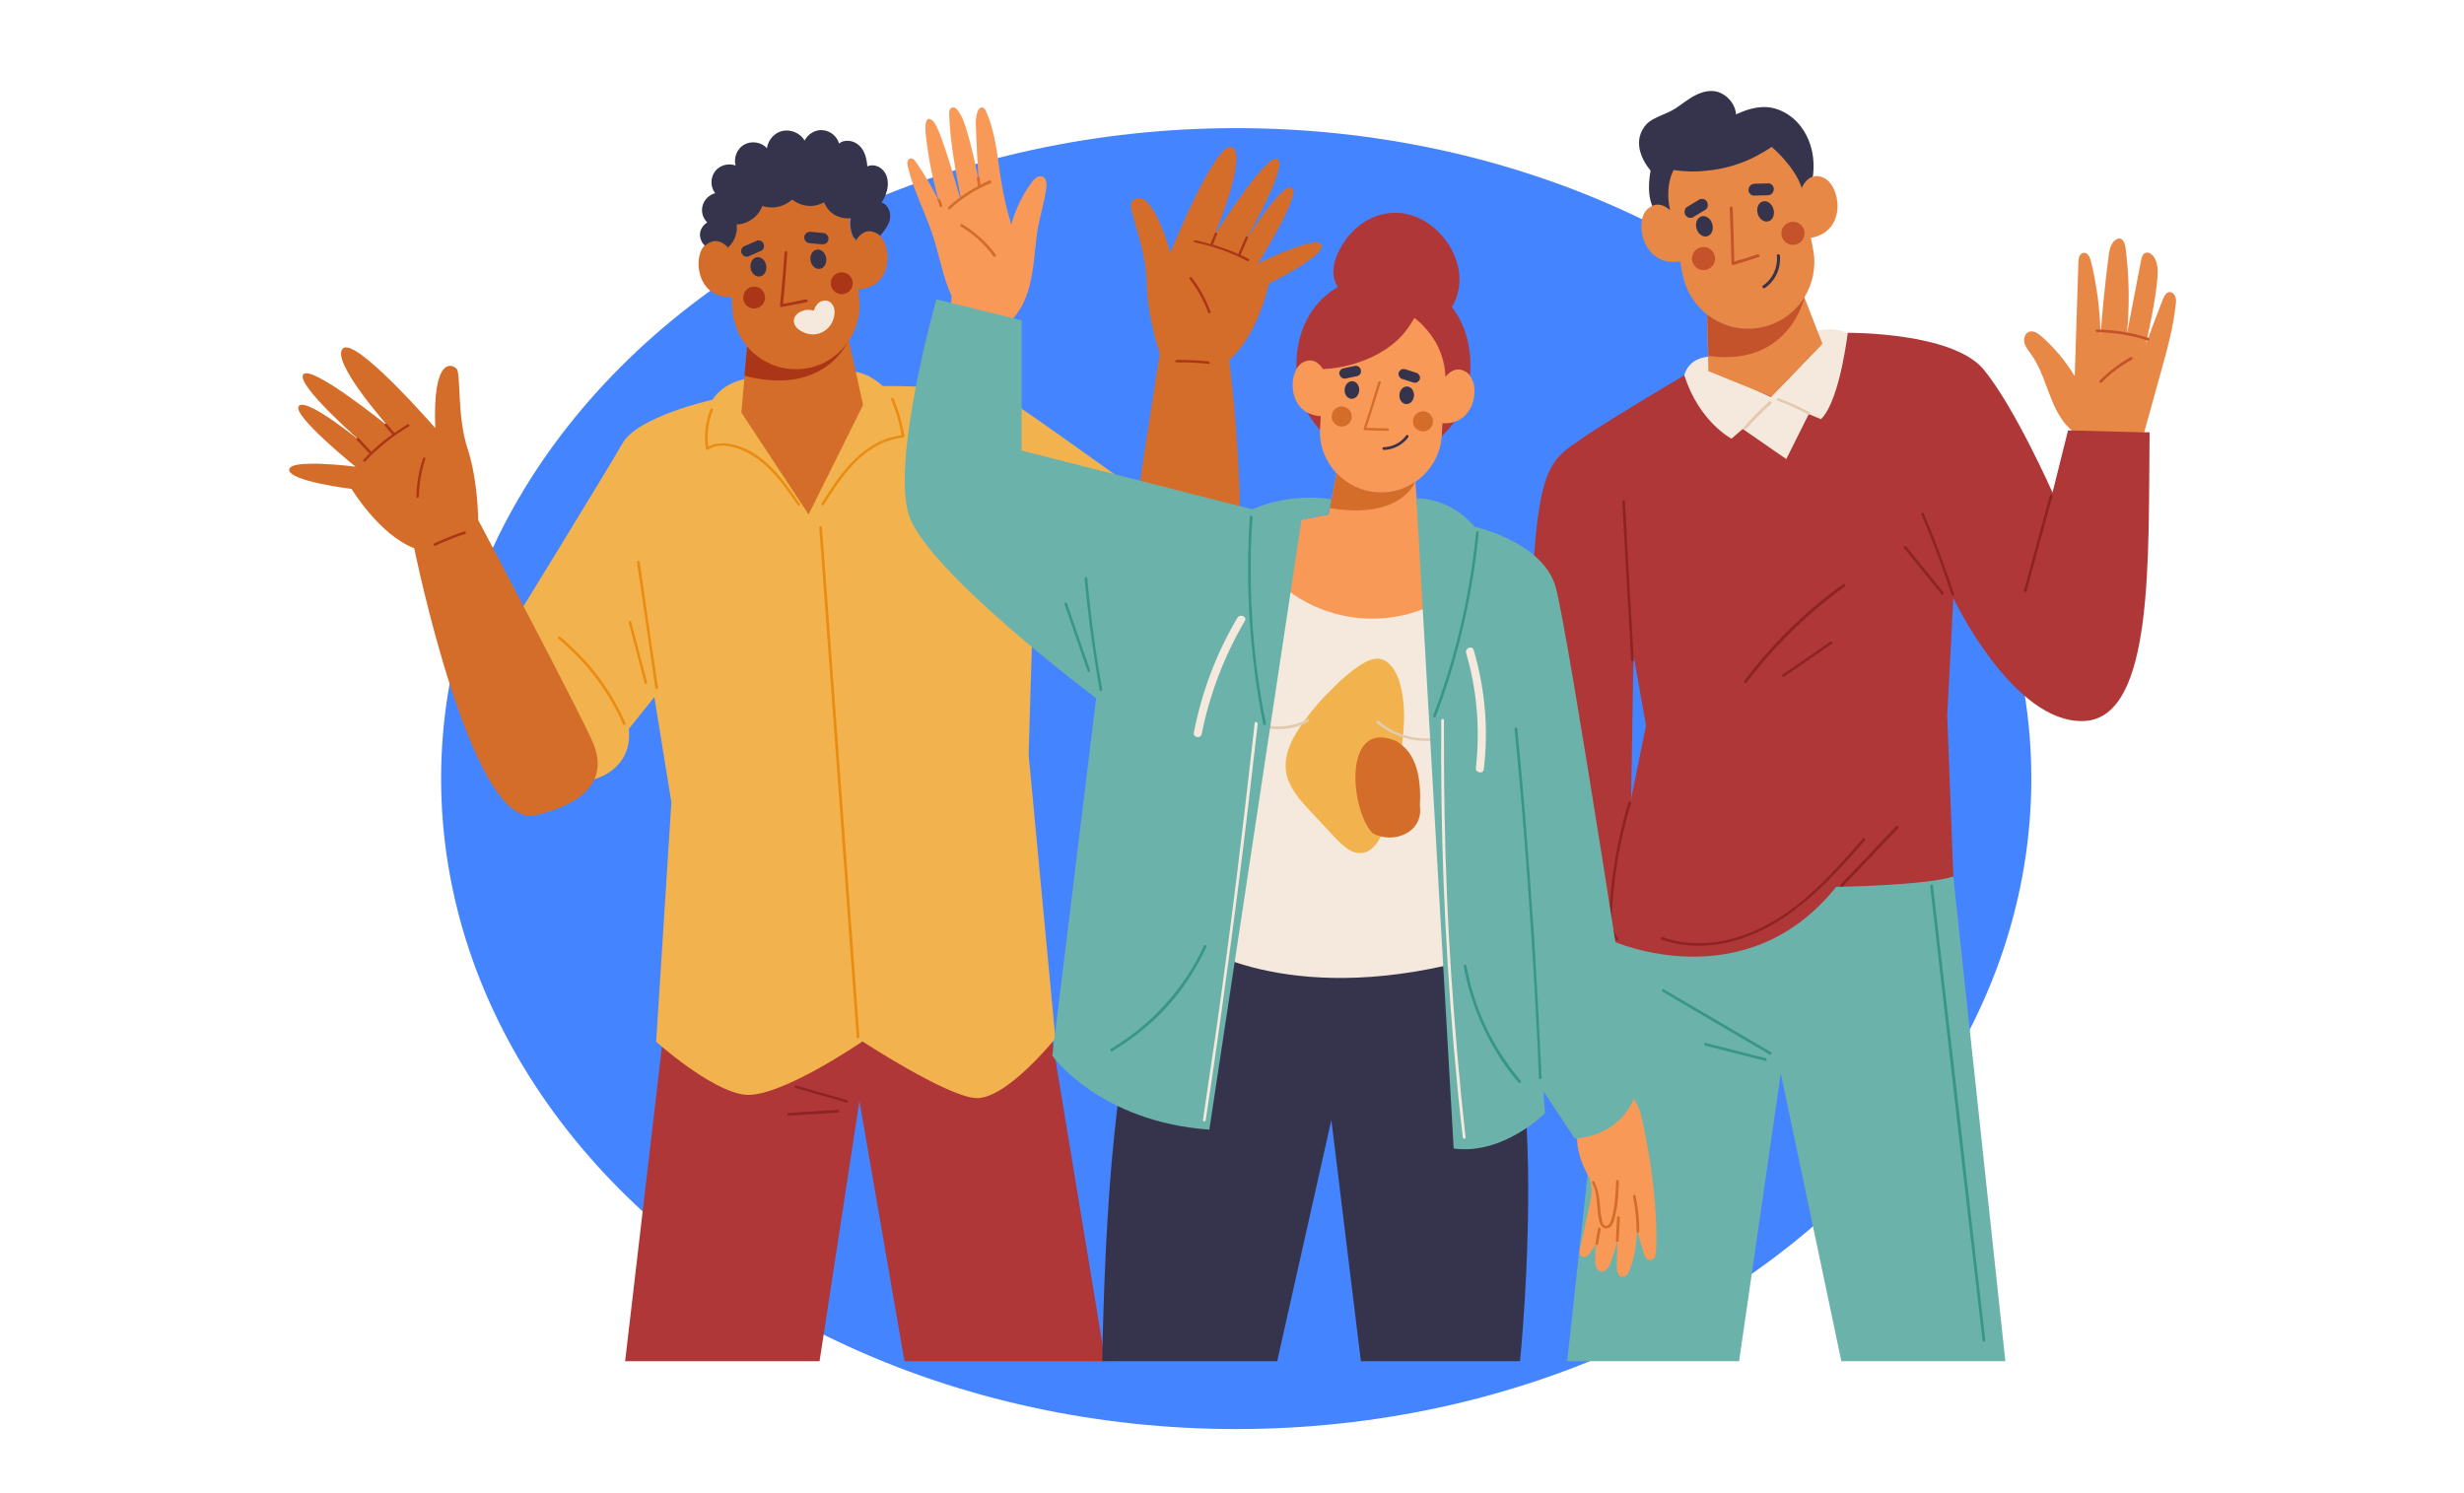 <svg width="330" height="200" viewBox="0 0 386 268" fill="none" xmlns="http://www.w3.org/2000/svg" >
<ellipse cx="193.758" cy="139.749" rx="142.694" ry="116.749" fill="#4584FF"/>
<g filter="url(#filter0_d_11768_7260)">
<path d="M331.79 255.744H302.356L291.489 204.084L284.007 255.744H253.153L257.358 217.299L260.034 193.108L261.672 178.527L303.502 167.715L322.452 168.807L331.79 255.744Z" fill="#6BB2AB"/>
<path d="M289.685 200.261C284.716 197.312 279.692 194.418 274.723 191.469C273.303 190.65 271.883 189.831 270.518 189.012C270.245 188.848 270.026 189.285 270.299 189.449C275.269 192.397 280.293 195.292 285.262 198.241C286.682 199.06 288.102 199.879 289.467 200.698C289.74 200.862 289.958 200.425 289.685 200.261Z" fill="#389688"/>
<path d="M288.756 201.353C285.152 200.425 281.603 199.551 277.998 198.623C277.671 198.568 277.616 199.005 277.944 199.114C281.548 200.043 285.097 200.916 288.702 201.845C288.975 201.954 289.084 201.463 288.756 201.353Z" fill="#389688"/>
<path d="M324.526 220.083C323.325 209.489 322.124 198.949 320.868 188.355C320.158 182.348 319.502 176.396 318.793 170.389C318.738 170.061 318.246 170.116 318.301 170.444L321.96 202.335C323.161 212.929 324.363 223.469 325.619 234.063C326.329 240.07 326.984 246.022 327.694 252.029C327.748 252.357 328.24 252.302 328.185 251.974L324.526 220.083Z" fill="#389688"/>
<path d="M362.371 66.035C361.934 70.24 360.787 74.335 359.641 78.431C358.603 82.199 357.566 85.912 356.528 89.68L344.733 89.407C343.477 88.643 342.439 87.55 341.674 86.294C340.528 84.547 339.872 82.581 339.108 80.615C338.398 78.649 337.633 76.738 336.432 75.045C335.995 74.39 335.449 73.789 335.231 73.025C335.012 72.26 335.285 71.277 335.995 71.004C336.76 70.676 337.633 71.222 338.289 71.823C340.582 73.844 342.603 76.246 344.186 78.868H344.241C344.46 72.096 344.678 65.379 344.896 58.608C344.896 58.226 344.951 57.843 345.06 57.461C345.224 57.079 345.552 56.806 345.879 56.806C346.589 56.751 346.971 57.625 347.135 58.28C348.227 62.649 348.774 67.127 348.883 71.605C349.21 66.908 349.702 62.212 350.303 57.516C350.412 56.533 350.576 55.495 351.286 54.731C351.559 54.458 351.886 54.239 352.269 54.239C352.978 54.294 353.251 55.168 353.361 55.877C354.016 61.065 354.125 66.308 353.579 71.496C354.453 67.072 355.272 62.649 356.146 58.171C356.255 57.68 356.364 57.188 356.746 56.915C357.402 56.478 358.221 57.079 358.603 57.789C359.258 58.99 359.149 60.41 359.04 61.775C358.658 65.598 357.839 69.42 357.019 73.188C358.002 70.458 359.04 67.782 360.078 65.106C360.296 64.56 360.624 63.96 361.17 63.85C361.661 63.796 362.098 64.178 362.262 64.615C362.48 65.106 362.426 65.598 362.371 66.035Z" fill="#E88846"/>
<path d="M260.035 193.109L257.359 217.301C254.956 216.591 252.608 213.26 251.844 211.348C250.315 207.799 250.751 203.867 250.697 200.099C250.861 197.478 249.932 194.31 251.243 191.962C253.263 190.488 255.994 191.908 258.178 192.399C258.888 192.563 259.489 192.781 260.035 193.109Z" fill="#E88846"/>
<path d="M356.2 89.023L343.749 88.696H343.039L340.254 99.836C340.254 99.836 333.483 84.546 327.913 77.774C322.342 71.002 303.557 71.166 303.557 71.166L278.273 76.354C278.273 76.354 260.908 86.566 255.829 90.115C250.751 93.665 248.129 94.375 247.037 113.979C245.945 133.529 247.856 193.981 247.856 193.981C247.856 193.981 251.952 197.64 259.87 194.746L261.454 180.384C261.454 180.384 285.154 190.978 301.427 170.609C301.427 170.609 317.373 170.39 322.452 168.752L321.36 139.919L322.452 118.785C322.452 118.785 333.155 141.338 345.879 140.847C358.603 140.355 357.401 111.14 357.674 89.023H356.2ZM264.621 154.827L265.058 128.942L267.297 141.666L264.621 154.827Z" fill="#AF3737"/>
<path d="M303.502 71.222C303.502 71.222 303.174 73.843 302.519 77.01C301.754 80.614 300.498 84.928 298.696 86.676L296.512 85.748L292.471 93.83L284.662 88.423L282.641 90.171C282.641 90.171 276.853 87.167 274.177 78.812C274.177 78.812 274.723 75.536 278.982 75.427L279.037 77.775L289.686 82.689L298.587 73.461L297.768 70.949C298.041 70.785 300.607 69.911 303.502 71.222Z" fill="#F4E9DC"/>
<path d="M357.509 72.096C354.506 71.114 351.393 70.622 348.226 70.567C347.898 70.567 347.953 71.059 348.281 71.059C351.339 71.114 354.397 71.605 357.291 72.533C357.619 72.642 357.782 72.206 357.509 72.096Z" fill="#C4532C"/>
<path d="M354.236 75.536C352.215 76.683 350.359 78.102 348.72 79.741C348.502 79.959 348.884 80.287 349.103 80.068C350.686 78.43 352.543 77.065 354.509 75.973C354.782 75.754 354.509 75.372 354.236 75.536Z" fill="#C4532C"/>
<path d="M263.854 107.701L263.527 101.421C263.527 101.094 263.035 101.148 263.035 101.476C263.472 108.848 263.854 116.275 264.291 123.647C264.4 125.722 264.51 127.797 264.619 129.927C264.619 130.255 265.11 130.2 265.11 129.872C264.673 122.5 264.237 115.073 263.854 107.701Z" fill="#8E2323"/>
<path d="M322.56 117.966C321.304 114.198 319.939 110.43 318.464 106.771C318.027 105.734 317.59 104.642 317.154 103.604C317.044 103.331 316.553 103.495 316.717 103.768C318.3 107.427 319.72 111.14 321.031 114.908C321.413 116 321.795 117.093 322.123 118.13C322.232 118.458 322.669 118.294 322.56 117.966Z" fill="#8E2323"/>
<path d="M320.705 117.804C318.466 115.019 316.227 112.234 313.989 109.503C313.77 109.285 313.388 109.558 313.606 109.776C315.845 112.561 318.084 115.346 320.323 118.077C320.487 118.35 320.869 118.077 320.705 117.804Z" fill="#8E2323"/>
<path d="M339.762 100.438C338.561 104.862 337.359 109.23 336.158 113.654C335.83 114.91 335.502 116.166 335.12 117.422C335.011 117.749 335.502 117.804 335.612 117.476C336.813 113.053 338.014 108.684 339.216 104.261C339.544 103.005 339.871 101.749 340.253 100.493C340.308 100.22 339.817 100.111 339.762 100.438Z" fill="#8E2323"/>
<path d="M312.186 159.743C308.855 163.238 305.578 166.679 302.247 170.174C302.028 170.392 302.411 170.72 302.629 170.501C305.96 167.006 309.237 163.566 312.568 160.071C312.786 159.798 312.404 159.47 312.186 159.743Z" fill="#8E2323"/>
<path d="M306.233 161.927C302.52 166.187 298.752 170.501 294.274 173.996C290.015 177.272 285.045 179.839 279.639 180.549C276.472 180.931 273.25 180.713 270.246 179.62C269.973 179.511 269.755 179.948 270.028 180.057C275.379 181.969 281.277 181.313 286.465 179.129C291.598 176.999 295.967 173.45 299.899 169.572C302.247 167.224 304.431 164.712 306.616 162.2C306.834 162.036 306.452 161.709 306.233 161.927Z" fill="#8E2323"/>
<path d="M264.13 155.483C263.147 158.814 262.328 162.2 261.782 165.64C261.509 167.333 261.236 169.026 261.072 170.719C260.908 172.303 260.744 173.941 260.744 175.579C260.744 177.163 260.963 178.801 261.891 180.112C262.055 180.385 262.492 180.057 262.273 179.839C261.399 178.692 261.181 177.217 261.181 175.852C261.181 174.269 261.345 172.63 261.509 171.047C261.836 167.716 262.382 164.384 263.147 161.108C263.584 159.251 264.075 157.395 264.621 155.538C264.731 155.265 264.239 155.21 264.13 155.483Z" fill="#8E2323"/>
<path d="M302.683 116.275C297.44 120.043 292.58 124.467 288.375 129.381C287.174 130.747 286.027 132.221 284.935 133.641C284.771 133.914 285.099 134.187 285.317 133.968C289.194 128.835 293.727 124.139 298.696 119.989C300.116 118.842 301.536 117.75 303.01 116.658C303.174 116.494 302.901 116.111 302.683 116.275Z" fill="#8E2323"/>
<path d="M300.392 126.595C297.552 128.561 294.658 130.526 291.819 132.492C291.546 132.656 291.873 133.038 292.092 132.875C294.931 130.909 297.826 128.943 300.665 126.977C300.938 126.813 300.665 126.431 300.392 126.595Z" fill="#8E2323"/>
<path d="M289.468 83.455C287.83 84.875 286.3 86.458 284.881 88.097C284.662 88.315 285.044 88.642 285.263 88.424C286.683 86.841 288.157 85.311 289.795 83.892C290.014 83.673 289.686 83.291 289.468 83.455Z" fill="#E2CAB0"/>
<path d="M296.568 85.366C294.821 84.438 292.964 83.619 291.108 82.909C290.835 82.8 290.616 83.237 290.889 83.346C292.746 84.001 294.603 84.82 296.35 85.803C296.678 85.967 296.841 85.53 296.568 85.366Z" fill="#E2CAB0"/>
<path d="M296.185 46.592C294.983 48.995 292.963 50.851 290.396 51.834C288.157 52.708 285.645 52.763 283.406 51.998C281.713 52.654 279.857 52.981 278.055 53.036C276.471 53.09 274.887 52.872 273.358 52.435C271.939 52.053 270.573 51.343 269.59 50.251C267.57 48.012 267.624 44.899 268.116 42.059C266.751 40.367 265.713 38.291 266.15 36.053C266.368 35.124 266.805 34.305 267.461 33.65C268.116 32.994 268.99 32.612 269.809 32.23C270.737 31.848 271.665 31.465 272.539 30.919C273.468 30.319 274.341 29.609 275.324 29.008C276.962 27.97 278.983 27.261 280.84 28.189C282.26 28.899 283.352 30.373 283.461 31.957C284.99 31.247 286.628 30.701 288.266 30.646C289.85 30.592 291.379 31.083 292.744 31.957C297.441 35.015 298.533 41.786 296.185 46.592Z" fill="#36344C"/>
<path d="M296.895 54.128L297.332 56.421C297.605 57.95 297.55 59.425 297.277 60.845C297.004 62.21 296.458 63.575 295.748 64.776C294.001 67.561 291.161 69.637 287.721 70.237C284.28 70.838 280.895 69.91 278.274 67.889C277.072 66.961 276.089 65.814 275.27 64.449C274.615 63.302 274.123 61.991 273.85 60.626L273.413 58.333C266.86 59.479 265.058 51.343 267.516 48.995C267.57 48.94 267.625 48.885 267.734 48.831C269.427 47.411 271.011 48.612 271.611 49.158C270.628 44.517 272.267 41.95 272.267 41.95C274.451 42.278 276.471 42.278 278.274 42.059C281.168 41.786 283.571 41.022 285.373 40.257C287.721 39.274 289.851 37.8 289.851 37.8C289.851 37.8 293.946 41.185 295.257 45.172C295.257 45.172 295.967 43.206 297.714 43.042C298.151 42.988 298.588 43.097 299.134 43.315C302.301 44.681 303.448 52.981 296.895 54.128Z" fill="#E88846"/>
<path d="M298.969 73.132L289.795 82.634L278.491 78.047L278.436 75.262L278.218 67.835C280.784 69.856 284.17 70.839 287.665 70.183C291.105 69.583 293.945 67.508 295.693 64.723L298.15 71.057L298.969 73.132Z" fill="#E88846"/>
<path d="M295.749 64.778C295.749 64.778 293.073 77.338 278.493 75.318L278.274 67.891C280.841 69.912 284.227 70.894 287.722 70.239C291.162 69.638 294.002 67.563 295.749 64.778Z" fill="#C4532C"/>
<path d="M287.283 57.076C285.918 57.568 284.498 58.005 283.133 58.387C283.078 55.165 282.969 51.943 282.86 48.721C282.86 48.394 282.313 48.448 282.313 48.776C282.477 52.107 282.587 55.438 282.641 58.769C282.641 58.933 282.86 59.042 283.023 58.987C284.552 58.551 286.027 58.059 287.556 57.568C287.829 57.459 287.611 56.967 287.283 57.076Z" fill="#C4532C"/>
<path d="M290.78 57.35C290.998 59.425 290.015 61.555 288.268 62.702C287.995 62.865 288.322 63.302 288.595 63.138C290.507 61.882 291.544 59.589 291.326 57.295C291.271 56.968 290.725 57.022 290.78 57.35Z" fill="#36344C"/>
<path d="M277.617 59.917C278.763 59.917 279.692 58.988 279.692 57.842C279.692 56.696 278.763 55.767 277.617 55.767C276.471 55.767 275.542 56.696 275.542 57.842C275.542 58.988 276.471 59.917 277.617 59.917Z" fill="#C4532C"/>
<path d="M293.673 55.384C294.819 55.384 295.748 54.455 295.748 53.309C295.748 52.163 294.819 51.233 293.673 51.233C292.527 51.233 291.598 52.163 291.598 53.309C291.598 54.455 292.527 55.384 293.673 55.384Z" fill="#C4532C"/>
<path d="M278.287 53.837C279.07 53.614 279.478 52.635 279.198 51.648C278.918 50.662 278.056 50.042 277.273 50.264C276.49 50.487 276.081 51.467 276.361 52.453C276.641 53.44 277.503 54.059 278.287 53.837Z" fill="#36344C"/>
<path d="M289.265 51.158C290.049 50.936 290.457 49.956 290.177 48.969C289.897 47.983 289.035 47.364 288.251 47.586C287.468 47.808 287.06 48.788 287.34 49.774C287.62 50.761 288.482 51.38 289.265 51.158Z" fill="#36344C"/>
<path d="M278.165 47.52C278.001 47.301 277.728 47.138 277.455 47.138C277.346 47.138 277.291 47.138 277.182 47.138C277.018 47.138 276.8 47.247 276.69 47.356L274.615 48.612C274.397 48.721 274.233 49.049 274.233 49.322C274.178 49.595 274.288 49.923 274.451 50.141C274.615 50.36 274.888 50.523 275.161 50.523C275.271 50.523 275.325 50.523 275.434 50.523C275.598 50.523 275.817 50.414 275.926 50.305L278.001 49.049C278.219 48.94 278.383 48.612 278.383 48.339C278.383 48.066 278.329 47.738 278.165 47.52Z" fill="#36344C"/>
<path d="M285.701 45.39C285.755 45.117 285.865 44.844 286.083 44.68C286.138 44.626 286.247 44.571 286.301 44.516C286.465 44.462 286.684 44.407 286.848 44.407L289.305 44.352C289.578 44.352 289.851 44.516 290.015 44.735C290.179 44.953 290.288 45.281 290.233 45.499C290.179 45.772 290.069 46.045 289.851 46.209C289.796 46.264 289.687 46.318 289.633 46.373C289.469 46.428 289.25 46.482 289.086 46.482L286.629 46.537C286.356 46.537 286.083 46.373 285.919 46.155C285.755 45.991 285.646 45.663 285.701 45.39Z" fill="#36344C"/>
<path d="M91.515 192.29L84.088 255.745H118.983L126.136 209.055L134.219 255.745H170.26L159.775 192.29H91.515Z" fill="#AF3737"/>
<path d="M123.897 208.891C120.839 208.017 117.835 207.143 114.777 206.27C114.504 206.16 114.395 206.652 114.723 206.707C117.781 207.58 120.784 208.454 123.842 209.328C124.115 209.437 124.17 209 123.897 208.891Z" fill="#8E2323"/>
<path d="M122.258 210.638L113.412 211.184C113.084 211.184 113.138 211.676 113.466 211.676L122.313 211.129C122.586 211.075 122.531 210.583 122.258 210.638Z" fill="#8E2323"/>
<path d="M107.243 79.251C107.243 79.251 102.329 79.306 99.762 83.183C99.762 83.183 86.438 86.132 83.653 90.937C80.922 95.743 64.157 122.993 64.157 122.993L78.574 151.28C78.574 151.28 85.509 149.587 84.745 142.269L89.332 136.536L92.39 155.43L89.659 198.407C89.659 198.407 99.38 207.144 105.496 207.909C111.667 208.673 126.684 198.352 126.684 198.352C126.684 198.352 141.374 207.964 146.835 208.51C152.295 209.056 161.306 197.806 161.306 197.806L156.5 146.857L157.374 117.75L172.774 125.395C172.774 125.395 178.071 134.078 187.518 128.399L183.968 105.19C183.968 105.19 160.05 87.989 154.425 84.221C148.91 80.398 130.343 80.725 130.343 80.725C130.343 80.725 127.176 77.668 123.899 78.159L107.243 79.251Z" fill="#F2B34E"/>
<path d="M115.435 101.862C113.742 99.404 112.049 96.892 109.865 94.872C107.953 93.07 105.551 91.541 102.875 91.104C101.564 90.885 100.144 90.995 98.998 91.595C98.725 89.356 98.998 87.117 99.871 85.042C99.981 84.769 99.544 84.551 99.434 84.824C98.506 87.063 98.233 89.575 98.561 91.977C98.561 92.141 98.779 92.251 98.943 92.141C101.127 90.721 104.131 91.65 106.26 92.797C108.663 94.107 110.575 96.073 112.267 98.203C113.25 99.459 114.179 100.824 115.107 102.135C115.216 102.353 115.599 102.08 115.435 101.862Z" fill="#EA8C11"/>
<path d="M132.254 82.964C132.145 82.691 131.708 82.854 131.817 83.127C132.691 85.203 133.346 87.387 133.674 89.571C128.595 90.117 124.718 93.94 121.878 97.926C121.004 99.182 120.185 100.493 119.366 101.749C119.202 102.022 119.585 102.295 119.748 102.022C122.424 97.763 125.373 93.23 130.069 91.046C131.325 90.445 132.636 90.117 134.001 89.954C134.11 89.954 134.22 89.844 134.22 89.68C133.837 87.442 133.182 85.148 132.254 82.964Z" fill="#EA8C11"/>
<path d="M84.145 141.231C82.124 136.59 79.23 132.275 75.626 128.671C74.588 127.634 73.551 126.651 72.404 125.722C72.186 125.504 71.858 125.886 72.131 126.105C76.008 129.272 79.285 133.204 81.797 137.573C82.507 138.829 83.162 140.085 83.708 141.45C83.817 141.668 84.254 141.504 84.145 141.231Z" fill="#EA8C11"/>
<path d="M172.719 105.027C172.773 104.754 172.337 104.645 172.282 104.973C171.244 109.833 170.917 114.857 171.354 119.826C171.463 121.246 171.681 122.666 171.9 124.086C171.954 124.359 172.391 124.359 172.391 124.031C171.572 119.116 171.463 114.147 172.063 109.177C172.173 107.703 172.446 106.338 172.719 105.027Z" fill="#EA8C11"/>
<path d="M123.515 161.821C122.641 149.917 121.767 138.012 120.894 126.107C120.402 119.445 119.911 112.728 119.419 106.066C119.419 105.738 118.928 105.793 118.928 106.12C119.801 118.025 120.675 129.93 121.549 141.834C122.423 153.739 123.296 165.644 124.17 177.548L125.645 197.59C125.645 197.917 126.136 197.863 126.136 197.535C125.262 185.685 124.389 173.78 123.515 161.821Z" fill="#EA8C11"/>
<path d="M87.42 117.26C87.202 115.621 86.929 113.928 86.71 112.29C86.656 112.017 86.219 112.017 86.219 112.345C87.093 118.188 87.912 124.031 88.785 129.929C89.004 131.567 89.277 133.26 89.495 134.898C89.55 135.171 89.987 135.171 89.987 134.844C89.113 129 88.239 123.103 87.42 117.26Z" fill="#EA8C11"/>
<path d="M88.022 133.861C87.093 130.257 86.11 126.653 85.182 123.049C85.127 122.775 84.69 122.939 84.745 123.212C85.673 126.817 86.656 130.421 87.585 134.025C87.694 134.353 88.076 134.189 88.022 133.861Z" fill="#EA8C11"/>
<path d="M158.084 100.22C157.865 104.424 157.647 108.684 157.428 112.889C157.374 114.09 157.319 115.292 157.21 116.493C157.21 116.766 157.647 116.875 157.647 116.548C157.865 112.343 158.084 108.083 158.302 103.878C158.357 102.677 158.411 101.476 158.521 100.274C158.521 100.001 158.084 99.892 158.084 100.22Z" fill="#EA8C11"/>
<path d="M126.79 84.114L117.015 103.773L104.946 85.479L105.329 81.165L105.984 73.52C108.387 75.923 111.772 77.288 115.377 77.07C118.981 76.851 122.148 75.049 124.223 72.428L126.79 84.114Z" fill="#D36D29"/>
<path d="M124.225 72.428C124.225 72.428 120.184 82.694 105.494 78.871L105.986 73.52C108.388 75.923 111.774 77.288 115.378 77.07C118.982 76.851 122.15 75.104 124.225 72.428Z" fill="#AA3617"/>
<path d="M125.972 63.363L126.135 65.602C126.245 67.076 126.026 68.496 125.589 69.806C125.152 71.117 124.497 72.319 123.678 73.356C121.712 75.813 118.818 77.506 115.432 77.67C112.046 77.889 108.934 76.578 106.695 74.394C105.657 73.356 104.838 72.155 104.237 70.79C103.746 69.588 103.418 68.332 103.309 66.967L103.2 64.728C97.084 65.11 96.101 57.683 98.394 55.444C98.449 55.39 98.558 55.281 98.613 55.226C98.667 55.171 98.776 55.117 98.831 55.062C100.633 53.915 101.998 55.226 102.49 55.772C103.2 55.117 103.746 54.243 103.964 53.26C104.183 52.332 104.128 51.349 103.8 50.475C104.62 50.366 105.439 49.984 106.039 49.438C106.859 48.673 107.295 47.526 107.241 46.434C107.951 46.762 108.715 46.925 109.48 46.871C109.917 46.871 110.299 46.762 110.681 46.598C111.773 46.161 112.702 45.287 113.084 44.141C114.121 45.014 115.487 45.451 116.852 45.451C118.217 45.451 119.528 44.905 120.565 44.031C120.675 45.069 121.002 45.997 121.603 46.871C121.767 47.089 121.876 47.308 122.094 47.472C122.804 48.291 123.787 49.001 124.825 49.328C124.224 50.803 124.333 52.496 124.989 53.915C125.098 54.025 125.262 54.188 125.371 54.298V54.571C125.425 54.462 126.299 52.769 127.937 52.823C128.32 52.823 128.757 52.932 129.248 53.26C129.412 53.369 129.576 53.478 129.74 53.642C132.142 55.936 131.978 63.035 125.972 63.363Z" fill="#D36D29"/>
<path d="M116.524 65.163C115.158 65.436 113.793 65.709 112.428 65.982C112.756 62.924 112.974 59.812 113.192 56.754C113.192 56.426 112.701 56.426 112.701 56.754C112.483 59.921 112.209 63.143 111.882 66.31C111.882 66.474 112.046 66.583 112.209 66.528C113.684 66.255 115.213 65.982 116.687 65.655C116.96 65.6 116.851 65.109 116.524 65.163Z" fill="#AA3617"/>
<path d="M107.243 66.803C108.329 66.803 109.209 65.923 109.209 64.837C109.209 63.751 108.329 62.871 107.243 62.871C106.158 62.871 105.277 63.751 105.277 64.837C105.277 65.923 106.158 66.803 107.243 66.803Z" fill="#AA3617"/>
<path d="M122.968 64.236C124.054 64.236 124.934 63.355 124.934 62.27C124.934 61.184 124.054 60.304 122.968 60.304C121.882 60.304 121.002 61.184 121.002 62.27C121.002 63.355 121.882 64.236 122.968 64.236Z" fill="#AA3617"/>
<path d="M108.288 61.051C109.062 60.924 109.563 60.05 109.407 59.097C109.251 58.145 108.497 57.475 107.723 57.602C106.95 57.728 106.449 58.603 106.604 59.556C106.76 60.508 107.514 61.178 108.288 61.051Z" fill="#36344C"/>
<path d="M119.047 59.682C119.821 59.555 120.322 58.68 120.166 57.728C120.01 56.775 119.256 56.106 118.482 56.233C117.708 56.359 117.207 57.234 117.363 58.187C117.519 59.139 118.273 59.808 119.047 59.682Z" fill="#36344C"/>
<path d="M108.879 55.061C108.715 54.842 108.551 54.679 108.278 54.624C108.169 54.624 108.114 54.624 108.005 54.569C107.841 54.569 107.677 54.624 107.513 54.733L105.384 55.661C105.165 55.771 105.001 56.044 104.947 56.262C104.892 56.481 104.892 56.808 105.056 57.027C105.22 57.245 105.384 57.409 105.657 57.464C105.766 57.464 105.82 57.464 105.93 57.518C106.094 57.518 106.257 57.464 106.421 57.354L108.551 56.426C108.769 56.317 108.933 56.044 108.988 55.825C109.042 55.607 108.988 55.279 108.879 55.061Z" fill="#36344C"/>
<path d="M116.251 53.86C116.306 53.587 116.469 53.369 116.688 53.205C116.742 53.15 116.852 53.15 116.906 53.096C117.07 53.041 117.234 53.041 117.452 53.041L119.746 53.26C119.964 53.26 120.237 53.478 120.401 53.696C120.565 53.915 120.62 54.242 120.565 54.461C120.51 54.734 120.347 54.952 120.128 55.116C120.074 55.171 119.964 55.171 119.91 55.225C119.746 55.28 119.582 55.28 119.364 55.28L117.07 55.062C116.852 55.062 116.579 54.843 116.415 54.625C116.251 54.406 116.196 54.079 116.251 53.86Z" fill="#36344C"/>
<path d="M131.595 50.856C131.322 51.948 130.612 52.877 129.848 53.75C129.684 53.587 129.52 53.477 129.356 53.368C128.865 53.095 128.428 52.986 128.046 52.931C126.407 52.877 125.534 54.569 125.479 54.679V54.406C125.37 54.296 125.206 54.133 125.097 54.023C124.551 52.986 124.387 51.73 124.605 50.583C123.622 50.692 122.639 50.528 121.766 50.037C120.837 49.545 120.182 48.672 119.8 47.743C119.254 48.016 118.653 48.235 118.052 48.344C116.632 48.562 115.213 48.126 114.066 47.252C113.684 47.58 113.301 47.853 112.864 48.071C111.608 48.726 110.079 48.836 108.714 48.399C108.441 49.109 108.059 49.709 107.513 50.255C106.584 51.129 105.383 51.675 104.127 51.73C104.182 52.276 104.182 52.822 104.018 53.368C103.799 54.351 103.253 55.225 102.543 55.88C102.052 55.334 100.687 54.023 98.885 55.17C98.83 55.225 98.775 55.279 98.666 55.334C98.557 55.389 98.502 55.443 98.448 55.552C97.902 55.115 97.574 54.406 97.519 53.696C97.465 52.767 98.011 51.839 98.83 51.347C98.011 50.583 97.683 49.382 98.011 48.289C98.284 47.252 99.212 46.378 100.25 46.105C99.376 45.013 99.376 43.32 100.195 42.228C101.014 41.081 102.653 40.644 103.909 41.136C103.526 39.716 104.182 38.078 105.492 37.368C106.803 36.658 108.55 36.931 109.533 38.023C109.752 36.494 110.953 35.183 112.428 34.91C113.902 34.637 115.54 35.347 116.305 36.658C116.905 35.456 118.271 34.637 119.581 34.801C120.946 34.91 122.148 35.948 122.476 37.204C123.513 36.33 125.206 36.658 126.134 37.586C127.117 38.514 127.445 39.934 127.554 41.3C128.482 40.863 129.684 41.19 130.394 42.009C131.104 42.774 131.322 43.866 131.213 44.904C131.104 45.941 130.667 46.924 130.121 47.798C131.322 48.126 131.868 49.655 131.595 50.856Z" fill="#36344C"/>
<path d="M120.893 69.861C120.019 71.062 118.545 71.663 117.07 71.39C115.814 71.171 113.958 70.079 114.449 68.55C114.668 67.84 115.377 67.403 116.033 67.185C116.688 66.966 117.343 67.021 117.944 67.185C118.162 66.584 118.436 66.038 118.927 65.71C119.582 65.274 120.401 65.219 121.002 65.765C122.149 66.857 121.657 68.769 120.893 69.861Z" fill="#F4E9DC"/>
<path d="M46.244 109.832C46.244 109.832 56.456 160.29 67.869 157.778C79.228 155.212 80.32 149.587 78.409 144.945C76.497 140.249 57.712 104.753 57.712 104.753C57.712 104.753 57.712 97.709 55.801 91.92C53.889 86.132 54.654 78.487 53.835 77.613C53.016 76.739 49.521 75.429 50.012 88.262C50.012 88.262 35.596 71.661 33.411 74.009C31.227 76.302 41.548 87.934 41.548 87.934C41.548 87.934 27.677 76.685 26.312 78.65C25.001 80.562 36.906 90.883 36.906 90.883C36.906 90.883 27.022 82.746 25.547 84.275C24.073 85.804 35.705 95.197 35.705 95.197C35.705 95.197 23.855 93.668 23.8 95.743C23.745 97.818 34.995 99.183 34.995 99.183C34.995 99.183 39.964 107.429 46.244 109.832Z" fill="#D36D29"/>
<path d="M45.043 87.605C44.224 88.097 43.459 88.588 42.695 89.134C42.695 89.079 42.695 89.079 42.64 89.079L41.33 87.55C41.275 87.441 41.111 87.441 41.002 87.496C40.893 87.55 40.893 87.714 40.948 87.823L42.258 89.353L42.313 89.407C41.002 90.335 39.692 91.373 38.545 92.52C37.78 91.701 37.07 90.936 36.306 90.117C36.197 90.008 36.087 90.008 35.978 90.062C35.869 90.117 35.869 90.281 35.924 90.39L38.163 92.793C38.163 92.793 38.163 92.793 38.217 92.847C37.835 93.23 37.453 93.557 37.125 93.94C36.907 94.158 37.289 94.431 37.453 94.213C39.746 91.81 42.367 89.68 45.262 87.987C45.535 87.823 45.262 87.441 45.043 87.605Z" fill="#AA3617"/>
<path d="M47.828 93.666C47.064 95.905 46.682 98.253 46.627 100.601C46.627 100.875 47.064 100.82 47.064 100.547C47.118 98.253 47.501 96.014 48.211 93.885C48.32 93.557 47.938 93.393 47.828 93.666Z" fill="#AA3617"/>
<path d="M55.2 106.827C53.398 107.428 51.596 108.138 49.848 108.957C49.575 109.066 49.739 109.503 50.012 109.394C51.76 108.574 53.507 107.865 55.364 107.264C55.637 107.155 55.473 106.718 55.2 106.827Z" fill="#AA3617"/>
<path d="M192.486 76.029C192.486 76.029 199.203 127.088 187.626 128.344C176.049 129.655 173.209 124.685 173.482 119.607C173.755 114.528 180.035 74.882 180.035 74.882C180.035 74.882 177.742 68.22 177.687 62.104C177.578 55.988 174.411 49.052 174.902 47.906C175.394 46.759 178.288 44.465 181.947 56.752C181.947 56.752 190.193 36.383 193.032 37.858C195.872 39.332 189.865 53.639 189.865 53.639C189.865 53.639 199.367 38.568 201.224 39.987C203.08 41.407 195.162 55.059 195.162 55.059C195.162 55.059 201.879 44.138 203.736 45.12C205.592 46.103 197.674 58.718 197.674 58.718C197.674 58.718 208.377 53.421 209.087 55.387C209.797 57.353 199.64 62.322 199.64 62.322C199.64 62.322 197.674 71.66 192.486 76.029Z" fill="#D36D29"/>
<path d="M186.424 54.567C187.353 54.731 188.226 55.004 189.155 55.277C189.155 55.223 189.155 55.223 189.155 55.168L189.919 53.311C189.974 53.202 190.083 53.148 190.192 53.148C190.301 53.202 190.411 53.311 190.356 53.42L189.591 55.277C189.591 55.332 189.591 55.332 189.537 55.332C191.12 55.823 192.65 56.369 194.124 57.025C194.561 56.042 194.998 55.059 195.435 54.021C195.489 53.912 195.598 53.857 195.708 53.857C195.817 53.912 195.926 54.021 195.871 54.13L194.561 57.134C194.561 57.134 194.561 57.134 194.561 57.188C195.052 57.407 195.489 57.625 195.981 57.898C196.254 58.008 195.981 58.444 195.762 58.281C192.813 56.752 189.646 55.605 186.37 54.95C185.987 54.95 186.151 54.513 186.424 54.567Z" fill="#AA3617"/>
<path d="M185.769 61.231C187.189 63.087 188.335 65.163 189.155 67.401C189.264 67.675 188.827 67.784 188.718 67.511C187.953 65.381 186.806 63.361 185.441 61.558C185.223 61.285 185.55 61.012 185.769 61.231Z" fill="#AA3617"/>
<path d="M183.038 76.029C184.95 76.029 186.861 76.084 188.772 76.302C189.045 76.357 189.045 76.794 188.772 76.739C186.861 76.521 184.95 76.466 183.038 76.466C182.711 76.521 182.765 76.084 183.038 76.029Z" fill="#AA3617"/>
<path d="M231.64 67.672C229.783 69.802 226.78 70.839 224.049 70.129C221.21 69.365 219.025 67.235 216.459 65.925C215.093 65.269 213.619 64.723 212.527 63.576C212.418 63.413 212.254 63.303 212.145 63.14C212.035 62.976 211.926 62.812 211.817 62.648C210.288 59.972 211.872 56.532 213.51 54.293C215.312 51.89 217.988 50.088 221.046 49.706C223.94 49.324 226.78 50.307 229.019 52.109C231.312 53.965 233.005 56.587 233.606 59.481C234.206 62.266 233.551 65.488 231.64 67.672Z" fill="#AF3737"/>
<path d="M235.789 77.066C235.789 87.278 229.017 93.34 220.389 93.34C211.761 93.34 204.553 87.278 204.553 77.066C204.553 66.855 211.543 60.848 220.171 60.848C228.799 60.848 235.789 66.909 235.789 77.066Z" fill="#AF3737"/>
<path d="M159.662 45.23C159.389 47.414 158.734 49.544 158.297 51.674C157.696 54.677 157.642 57.736 157.096 60.739C156.604 63.633 155.621 66.528 153.655 68.657C153.655 69.367 153.71 70.132 153.71 70.841L142.406 68.056C142.515 66.91 142.57 65.708 142.679 64.562C141.095 61.121 140.495 57.299 139.293 53.64C137.928 49.49 135.798 45.558 134.816 41.298C134.761 41.025 134.706 40.752 134.761 40.479C134.816 40.206 134.979 39.933 135.252 39.879C135.689 39.769 136.072 40.151 136.29 40.534C137.819 42.718 139.184 45.066 140.386 47.469C139.293 43.701 138.529 39.879 138.092 36.001C137.983 35.182 137.928 34.363 138.037 33.544C138.092 33.216 138.256 32.834 138.529 32.779C138.857 32.725 139.13 32.943 139.348 33.162C139.894 33.762 140.167 34.527 140.495 35.291C141.969 39.169 143.116 43.155 144.263 47.196L144.372 47.141C143.389 42.172 142.461 37.148 142.242 32.124C142.242 31.851 142.242 31.523 142.297 31.25C142.406 30.977 142.625 30.704 142.898 30.704C143.28 30.65 143.607 30.977 143.826 31.305C144.645 32.397 145.082 33.762 145.464 35.073C146.338 37.967 146.939 40.916 147.539 43.865C147.321 40.752 147.157 37.639 147.048 34.527C146.993 33.489 146.993 32.452 147.321 31.523C147.43 31.141 147.758 30.65 148.195 30.704C148.522 30.759 148.741 31.087 148.85 31.414C150.597 35.237 150.87 39.496 151.526 43.592C151.963 46.322 152.563 49.053 153.382 51.728C154.147 49.053 155.348 46.486 156.987 44.247C157.26 43.919 157.478 43.592 157.86 43.319C158.188 43.1 158.679 42.991 159.062 43.155C159.717 43.537 159.772 44.466 159.662 45.23Z" fill="#F99958"/>
<path d="M149.504 43.812C148.958 44.03 148.412 44.303 147.866 44.576C147.811 44.139 147.757 43.702 147.702 43.32C147.702 43.211 147.538 43.102 147.429 43.102C147.32 43.102 147.211 43.211 147.211 43.375C147.265 43.812 147.32 44.303 147.374 44.74C147.374 44.794 147.374 44.794 147.429 44.849C145.518 45.832 143.716 47.088 142.132 48.562C141.914 48.781 142.187 49.163 142.405 48.945C144.535 46.979 147.047 45.395 149.723 44.303C149.941 44.139 149.777 43.702 149.504 43.812Z" fill="#D36D29"/>
<path d="M140.549 47.195C140.494 47.086 140.331 47.086 140.221 47.14C140.112 47.25 140.112 47.359 140.167 47.468C140.167 47.468 140.167 47.523 140.221 47.523C140.221 47.577 140.276 47.632 140.276 47.632C140.331 47.686 140.331 47.796 140.385 47.905C140.385 47.959 140.385 47.959 140.44 48.014V48.069V48.123C140.44 48.233 140.494 48.287 140.494 48.396C140.494 48.506 140.658 48.615 140.767 48.615C140.877 48.615 140.986 48.506 140.986 48.342C140.931 47.959 140.767 47.577 140.549 47.195Z" fill="#D36D29"/>
<path d="M150.596 57.135C149.012 54.95 146.937 53.094 144.589 51.674C144.316 51.51 144.098 51.947 144.371 52.111C146.664 53.476 148.63 55.278 150.159 57.408C150.432 57.681 150.814 57.408 150.596 57.135Z" fill="#D36D29"/>
<path d="M269.156 234.176C269.156 234.722 269.156 235.268 269.101 235.869C269.101 236.36 269.047 236.852 268.774 237.234C268.555 237.507 268.118 237.726 267.791 237.562C267.408 237.453 267.19 237.125 267.081 236.797C266.862 236.306 266.753 235.814 266.589 235.323C266.425 234.777 266.262 234.231 266.098 233.685C265.989 233.193 265.825 232.702 265.715 232.21C265.661 233.248 265.552 234.231 265.442 235.268C265.224 236.688 264.896 238.053 264.35 239.364C264.132 239.855 263.913 240.456 263.367 240.565C262.93 240.674 262.494 240.456 262.275 240.019C262.002 239.528 262.057 238.927 262.057 238.381C262.057 237.562 262.111 236.743 262.111 235.978C262.111 235.377 262.111 234.722 262.166 234.121C262.057 234.449 262.002 234.831 261.893 235.159C261.62 236.251 261.238 237.289 260.855 238.326C260.528 239.091 259.763 240.019 258.889 239.528C258.507 239.309 258.398 238.927 258.289 238.599C258.179 238.053 258.179 237.453 258.179 236.906C258.179 236.197 258.234 235.432 258.289 234.722C258.016 235.214 257.688 235.705 257.36 236.142C257.142 236.47 256.869 236.906 256.432 237.016C256.104 237.125 255.722 237.016 255.504 236.743C255.34 236.47 255.34 236.197 255.394 235.869C255.449 235.432 255.558 234.995 255.667 234.558C255.886 233.575 256.104 232.592 256.323 231.609C256.541 230.572 256.76 229.589 256.978 228.551C257.197 227.568 257.415 226.585 257.524 225.602C257.579 224.674 257.415 223.8 257.197 222.927C256.869 222.381 256.541 221.78 256.268 221.179C254.958 218.394 254.411 215.118 255.504 212.169C256.214 210.257 257.633 208.674 259.435 207.8C259.545 207.691 259.709 207.636 259.818 207.527C260.582 207.09 261.511 206.872 262.384 206.981C263.258 207.09 264.077 207.527 264.678 208.182C266.098 209.657 266.48 211.732 266.862 213.643C267.354 215.882 267.736 218.176 268.118 220.415C268.774 225.056 269.21 229.644 269.156 234.176Z" fill="#F99958"/>
<path d="M261.947 223.419C261.838 225.712 261.728 228.115 261.073 230.354C260.909 230.791 260.636 231.501 260.09 231.446C259.599 231.391 259.435 230.736 259.38 230.354C259.107 229.207 259.107 228.006 258.943 226.859C258.834 225.712 258.561 224.565 258.015 223.528C257.851 223.255 257.469 223.528 257.633 223.801C258.233 224.893 258.397 226.149 258.506 227.35C258.616 228.552 258.616 229.862 259.053 231.009C259.216 231.391 259.435 231.774 259.872 231.883C260.363 231.992 260.855 231.774 261.128 231.391C261.455 230.955 261.619 230.354 261.728 229.808C261.892 229.152 262.001 228.552 262.111 227.896C262.329 226.422 262.384 225.002 262.438 223.528C262.438 223.2 261.947 223.091 261.947 223.419Z" fill="#D36D29"/>
<path d="M258.669 231.99C258.505 232.863 258.396 233.737 258.232 234.611C258.177 234.939 258.669 234.993 258.723 234.665C258.887 233.792 258.996 232.918 259.16 232.044C259.215 231.717 258.723 231.662 258.669 231.99Z" fill="#D36D29"/>
<path d="M262.111 229.917C262.056 231.282 261.947 232.647 261.893 234.067C261.893 234.395 262.329 234.449 262.384 234.122C262.439 232.757 262.548 231.391 262.602 229.972C262.602 229.698 262.111 229.589 262.111 229.917Z" fill="#D36D29"/>
<path d="M265.443 226.094C265.388 225.767 264.897 225.821 264.951 226.149C265.388 228.224 265.607 230.354 265.607 232.483C265.607 232.811 266.098 232.756 266.098 232.429C266.098 230.299 265.88 228.169 265.443 226.094Z" fill="#D36D29"/>
<path d="M216.129 180.496L182.709 178.858C182.709 178.858 171.077 178.311 169.712 255.746H201.112L210.832 212.442L216.129 255.746H244.689C244.689 255.746 251.734 187.267 234.969 180.223L216.129 180.496Z" fill="#36344C"/>
<path d="M237.863 183.062C204.169 192.892 186.694 181.042 186.694 181.042L191.609 152.755L195.814 112.017L230.873 113.655L234.914 160.072C234.641 160.127 237.863 183.062 237.863 183.062Z" fill="#F4E9DC"/>
<path d="M223.883 140.086C223.883 141.942 223.665 143.799 223.446 145.656C223.228 147.512 222.955 149.369 222.682 151.226C222.136 154.775 221.317 158.489 219.624 161.711C218.968 162.967 217.985 164.223 216.566 164.496C214.982 164.823 213.562 163.786 212.47 162.748C211.05 161.383 209.794 159.909 208.429 158.489C207.228 157.178 205.972 155.922 204.879 154.557C203.896 153.246 203.077 151.826 202.75 150.243C202.422 148.55 202.75 146.802 203.405 145.219C204.06 143.581 205.043 142.106 206.081 140.686C207.064 139.321 208.156 138.011 209.303 136.755C209.74 136.318 210.122 135.881 210.559 135.499C211.269 134.734 212.033 133.969 212.852 133.26C214.108 132.167 215.473 131.075 216.948 130.256C217.658 129.874 218.477 129.601 219.296 129.655C220.006 129.71 220.661 130.038 221.153 130.529C222.299 131.567 222.9 133.15 223.282 134.625C223.719 136.427 223.883 138.284 223.883 140.086Z" fill="#F2B34E"/>
<path d="M226.721 156.087C227.377 160.838 222.025 163.022 218.257 161.002C214.271 157.015 212.742 140.578 222.244 144.346C226.448 146.476 226.94 151.827 226.721 156.087Z" fill="#D36D29"/>
<path d="M206.571 140.523C203.13 142.325 198.98 142.271 195.649 140.25C194.775 139.704 193.956 139.049 193.246 138.284C193.028 138.066 192.646 138.339 192.864 138.557C195.54 141.452 199.526 142.872 203.458 142.107C204.605 141.889 205.697 141.506 206.735 140.96C207.008 140.796 206.844 140.36 206.571 140.523Z" fill="#E2CAB0"/>
<path d="M234.314 142.161C230.655 144.345 226.068 144.564 222.19 142.707C221.153 142.216 220.17 141.56 219.296 140.796C219.078 140.577 218.75 140.96 218.969 141.178C222.3 144.018 226.887 145.11 231.146 143.963C232.348 143.635 233.494 143.144 234.587 142.543C234.86 142.434 234.587 141.997 234.314 142.161Z" fill="#E2CAB0"/>
<path d="M230.765 87.389L230.655 89.518C230.601 90.338 230.492 91.157 230.273 91.867C229.563 94.379 227.98 96.508 225.904 97.928C223.993 99.239 221.59 99.949 219.078 99.84C216.184 99.676 213.618 98.365 211.761 96.399C209.795 94.269 208.594 91.375 208.812 88.262L208.921 86.133C202.805 85.751 202.969 78.051 205.645 76.522C207.72 75.32 208.976 77.122 209.303 77.668C209.303 77.668 211.16 77.668 213.672 77.068C216.348 76.412 219.843 75.102 222.683 72.481C223.119 72.044 223.611 71.607 223.993 71.061C224.648 70.296 225.195 69.422 225.741 68.494C225.741 68.494 227.597 69.805 229.181 72.262C229.782 73.136 230.273 74.228 230.655 75.375C231.038 76.522 231.256 77.723 231.311 79.088C231.475 78.87 233.058 76.74 235.188 78.324C235.516 78.542 235.734 78.87 235.952 79.252C236.062 79.471 236.171 79.689 236.28 79.962C237.154 82.802 235.679 87.716 230.765 87.389Z" fill="#F99958"/>
<path d="M239.994 109.232C239.612 110.215 238.956 111.307 238.137 112.4C228.908 125.014 210.341 125.888 199.747 114.42C197.126 111.635 194.942 108.959 193.85 106.993C198.655 106.01 210.341 103.771 210.341 103.771L210.56 102.625L211.27 98.911L211.761 96.345C213.618 98.311 216.185 99.621 219.079 99.785C221.591 99.949 223.939 99.239 225.905 97.874L226.123 100.768L226.396 104.263C227.106 104.481 239.994 109.178 239.994 109.232Z" fill="#F99958"/>
<path d="M220.935 88.316C219.679 88.316 218.369 88.261 217.113 88.207C217.986 85.531 218.86 82.801 219.679 80.125C219.788 79.852 219.297 79.743 219.242 80.016C218.423 82.801 217.55 85.586 216.621 88.371C216.567 88.534 216.73 88.644 216.84 88.644C218.205 88.698 219.625 88.753 220.99 88.753C221.208 88.808 221.208 88.316 220.935 88.316Z" fill="#D36D29"/>
<path d="M212.69 87.988C213.685 87.988 214.492 87.181 214.492 86.186C214.492 85.191 213.685 84.384 212.69 84.384C211.695 84.384 210.888 85.191 210.888 86.186C210.888 87.181 211.695 87.988 212.69 87.988Z" fill="#D36D29"/>
<path d="M227.271 88.862C228.266 88.862 229.073 88.055 229.073 87.06C229.073 86.065 228.266 85.258 227.271 85.258C226.276 85.258 225.469 86.065 225.469 87.06C225.469 88.055 226.276 88.862 227.271 88.862Z" fill="#D36D29"/>
<path d="M215.829 81.508C215.881 80.635 215.337 79.893 214.614 79.85C213.892 79.807 213.264 80.48 213.212 81.353C213.16 82.226 213.704 82.968 214.426 83.011C215.149 83.054 215.777 82.382 215.829 81.508Z" fill="#36344C"/>
<path d="M225.659 82.458C225.711 81.585 225.167 80.842 224.445 80.799C223.722 80.756 223.094 81.429 223.042 82.302C222.99 83.175 223.534 83.918 224.256 83.961C224.979 84.004 225.607 83.331 225.659 82.458Z" fill="#36344C"/>
<path d="M216.13 77.777C216.021 77.559 215.912 77.34 215.693 77.231C215.639 77.177 215.529 77.177 215.475 77.122C215.311 77.067 215.147 77.067 214.983 77.122L212.908 77.559C212.69 77.614 212.471 77.832 212.362 77.996C212.253 78.214 212.198 78.487 212.308 78.706C212.417 78.924 212.526 79.142 212.744 79.252C212.799 79.306 212.908 79.306 212.963 79.361C213.127 79.416 213.291 79.416 213.454 79.361L215.529 78.924C215.748 78.87 215.966 78.651 216.076 78.487C216.13 78.269 216.185 77.996 216.13 77.777Z" fill="#36344C"/>
<path d="M222.955 78.214C223.064 77.996 223.228 77.832 223.446 77.723C223.501 77.723 223.61 77.668 223.665 77.668C223.829 77.668 223.993 77.668 224.156 77.723L226.177 78.378C226.395 78.433 226.559 78.706 226.668 78.869C226.778 79.088 226.778 79.361 226.668 79.579C226.559 79.798 226.395 79.962 226.177 80.071C226.122 80.071 226.013 80.125 225.958 80.125C225.795 80.125 225.631 80.125 225.467 80.071L223.446 79.415C223.228 79.361 223.064 79.088 222.955 78.924C222.846 78.706 222.846 78.378 222.955 78.214Z" fill="#36344C"/>
<path d="M225.851 97.928C225.851 97.928 223.448 104.754 210.561 102.625L211.27 98.911L211.762 96.345C213.619 98.311 216.185 99.621 219.079 99.785C221.537 100.003 223.94 99.239 225.851 97.928Z" fill="#D36D29"/>
<path d="M224.266 89.573C223.338 90.883 221.809 91.648 220.225 91.702C219.897 91.702 219.952 92.194 220.28 92.194C221.972 92.139 223.665 91.265 224.648 89.9C224.812 89.627 224.43 89.354 224.266 89.573Z" fill="#36344C"/>
<path d="M210.832 101.04L210.286 103.77L205.481 104.699L188.934 214.189C169.166 212.769 160.756 200.919 160.756 200.919L168.62 136.754C168.62 136.754 138.094 113.873 134.981 103.77C131.868 93.668 139.95 65.162 139.95 65.162L142.408 65.763L153.712 68.548L155.241 68.93V92.303L196.634 102.842C204.006 99.675 210.832 101.04 210.832 101.04Z" fill="#6BB2AB"/>
<path d="M226.068 100.875C226.068 100.875 232.021 100.602 236.499 105.954C236.499 105.954 248.786 108.684 251.079 116.766C253.373 124.903 265.823 206.379 265.823 206.379C265.823 206.379 264.622 214.843 254.574 215.826L248.895 207.307L249.168 211.239C249.168 211.239 241.741 218.775 232.785 217.574L226.287 104.316L226.068 100.875Z" fill="#6BB2AB"/>
<path d="M196.96 126.979C196.523 122.174 196.305 117.368 196.359 112.508C196.359 109.778 196.469 106.992 196.687 104.262C196.687 103.934 196.25 103.88 196.196 104.207C195.868 109.068 195.813 113.873 195.977 118.733C196.141 123.593 196.578 128.454 197.233 133.259C197.615 135.935 198.052 138.665 198.598 141.341C198.653 141.669 199.144 141.614 199.09 141.287C198.107 136.536 197.397 131.785 196.96 126.979Z" fill="#389688"/>
<path d="M236.826 106.937C236.389 111.306 235.733 115.674 234.86 119.988C233.986 124.302 232.894 128.616 231.583 132.821C230.819 135.224 230 137.572 229.126 139.866C229.017 140.139 229.453 140.357 229.563 140.084C231.146 135.934 232.512 131.729 233.604 127.415C234.75 123.156 235.624 118.787 236.334 114.418C236.716 111.961 237.044 109.449 237.262 106.937C237.317 106.718 236.88 106.664 236.826 106.937Z" fill="#389688"/>
<path d="M167.473 119.663C167.309 118.189 167.146 116.714 167.036 115.24C166.982 114.912 166.545 114.967 166.545 115.294C167.036 120.482 167.692 125.725 168.511 130.858C168.729 132.332 169.002 133.752 169.221 135.226C169.275 135.554 169.767 135.499 169.712 135.172C168.784 130.039 168.019 124.851 167.473 119.663Z" fill="#389688"/>
<path d="M167.529 131.73C166.164 127.744 164.744 123.703 163.379 119.716C163.27 119.443 162.833 119.607 162.942 119.88C164.307 123.867 165.727 127.908 167.092 131.894C167.147 132.222 167.584 132.058 167.529 131.73Z" fill="#389688"/>
<path d="M247.258 180.334C246.711 172.197 246.111 164.061 245.455 155.979C245.073 151.391 244.636 146.804 244.199 142.217C244.145 141.89 243.708 141.944 243.708 142.272C244.527 150.408 245.237 158.6 245.838 166.736C246.438 174.873 246.985 183.01 247.421 191.092C247.694 195.679 247.913 200.321 248.077 204.908C248.077 205.235 248.568 205.181 248.568 204.853C248.186 196.662 247.749 188.471 247.258 180.334Z" fill="#389688"/>
<path d="M187.951 181.204C186.586 184.208 184.839 187.047 182.763 189.614C180.743 192.18 178.395 194.529 175.828 196.549C174.354 197.696 172.825 198.733 171.241 199.716C170.968 199.88 171.241 200.262 171.514 200.099C174.354 198.406 177.03 196.385 179.432 194.092C181.835 191.798 183.965 189.177 185.712 186.337C186.695 184.754 187.624 183.115 188.388 181.423C188.552 181.095 188.115 180.876 187.951 181.204Z" fill="#389688"/>
<path d="M244.854 205.449C240.976 200.862 238.028 195.51 236.28 189.776C235.789 188.138 235.406 186.5 235.079 184.807C235.024 184.479 234.533 184.534 234.587 184.862C235.679 190.814 237.973 196.548 241.304 201.626C242.232 203.046 243.27 204.412 244.417 205.722C244.635 205.995 245.017 205.668 244.854 205.449Z" fill="#389688"/>
<path d="M193.96 122.337C190.192 128.671 187.571 135.661 186.151 142.924C185.987 143.852 187.407 144.071 187.571 143.143C188.99 136.043 191.612 129.163 195.27 122.937C195.817 122.118 194.451 121.518 193.96 122.337Z" fill="#F4E9DC"/>
<path d="M236.388 128.127C236.115 127.198 234.75 127.745 235.023 128.673C236.989 135.335 237.535 142.38 236.771 149.26C236.661 150.189 238.136 150.407 238.19 149.479C239.064 142.325 238.409 135.062 236.388 128.127Z" fill="#F4E9DC"/>
<path d="M197.072 141.233C196.034 150.571 194.942 159.854 193.795 169.192C192.649 178.421 191.393 187.705 190.082 196.933C189.317 202.121 188.553 207.309 187.788 212.442C187.734 212.77 188.225 212.825 188.28 212.497C189.7 203.213 191.01 193.93 192.266 184.647C193.522 175.418 194.724 166.134 195.816 156.905C196.417 151.718 197.017 146.53 197.618 141.342C197.563 140.96 197.072 140.905 197.072 141.233Z" fill="#F4E9DC"/>
<path d="M232.347 186.392C231.692 176.672 231.31 166.897 231.146 157.177C231.037 151.661 231.037 146.2 231.037 140.685C231.037 140.357 230.545 140.412 230.545 140.74C230.491 150.515 230.6 160.235 230.982 170.01C231.365 179.73 231.965 189.505 232.784 199.225C233.276 204.686 233.767 210.147 234.423 215.608C234.477 215.936 234.969 215.881 234.914 215.553C233.822 205.833 233.003 196.113 232.347 186.392Z" fill="#F4E9DC"/>
</g>
<defs>
<filter id="filter0_d_11768_7260" x="0.937" y="-6.537" width="384.346" height="273.714" filterUnits="userSpaceOnUse" color-interpolation-filters="sRGB">
<feFlood flood-opacity="0" result="BackgroundImageFix"/>
<feColorMatrix in="SourceAlpha" type="matrix" values="0 0 0 0 0 0 0 0 0 0 0 0 0 0 0 0 0 0 127 0" result="hardAlpha"/>
<feOffset dy="-11.431"/>
<feGaussianBlur stdDeviation="11.431"/>
<feComposite in2="hardAlpha" operator="out"/>
<feColorMatrix type="matrix" values="0 0 0 0 0 0 0 0 0 0 0 0 0 0 0 0 0 0 0.15 0"/>
<feBlend mode="normal" in2="BackgroundImageFix" result="effect1_dropShadow_11768_7260"/>
<feBlend mode="normal" in="SourceGraphic" in2="effect1_dropShadow_11768_7260" result="shape"/>
</filter>
</defs>
</svg>
